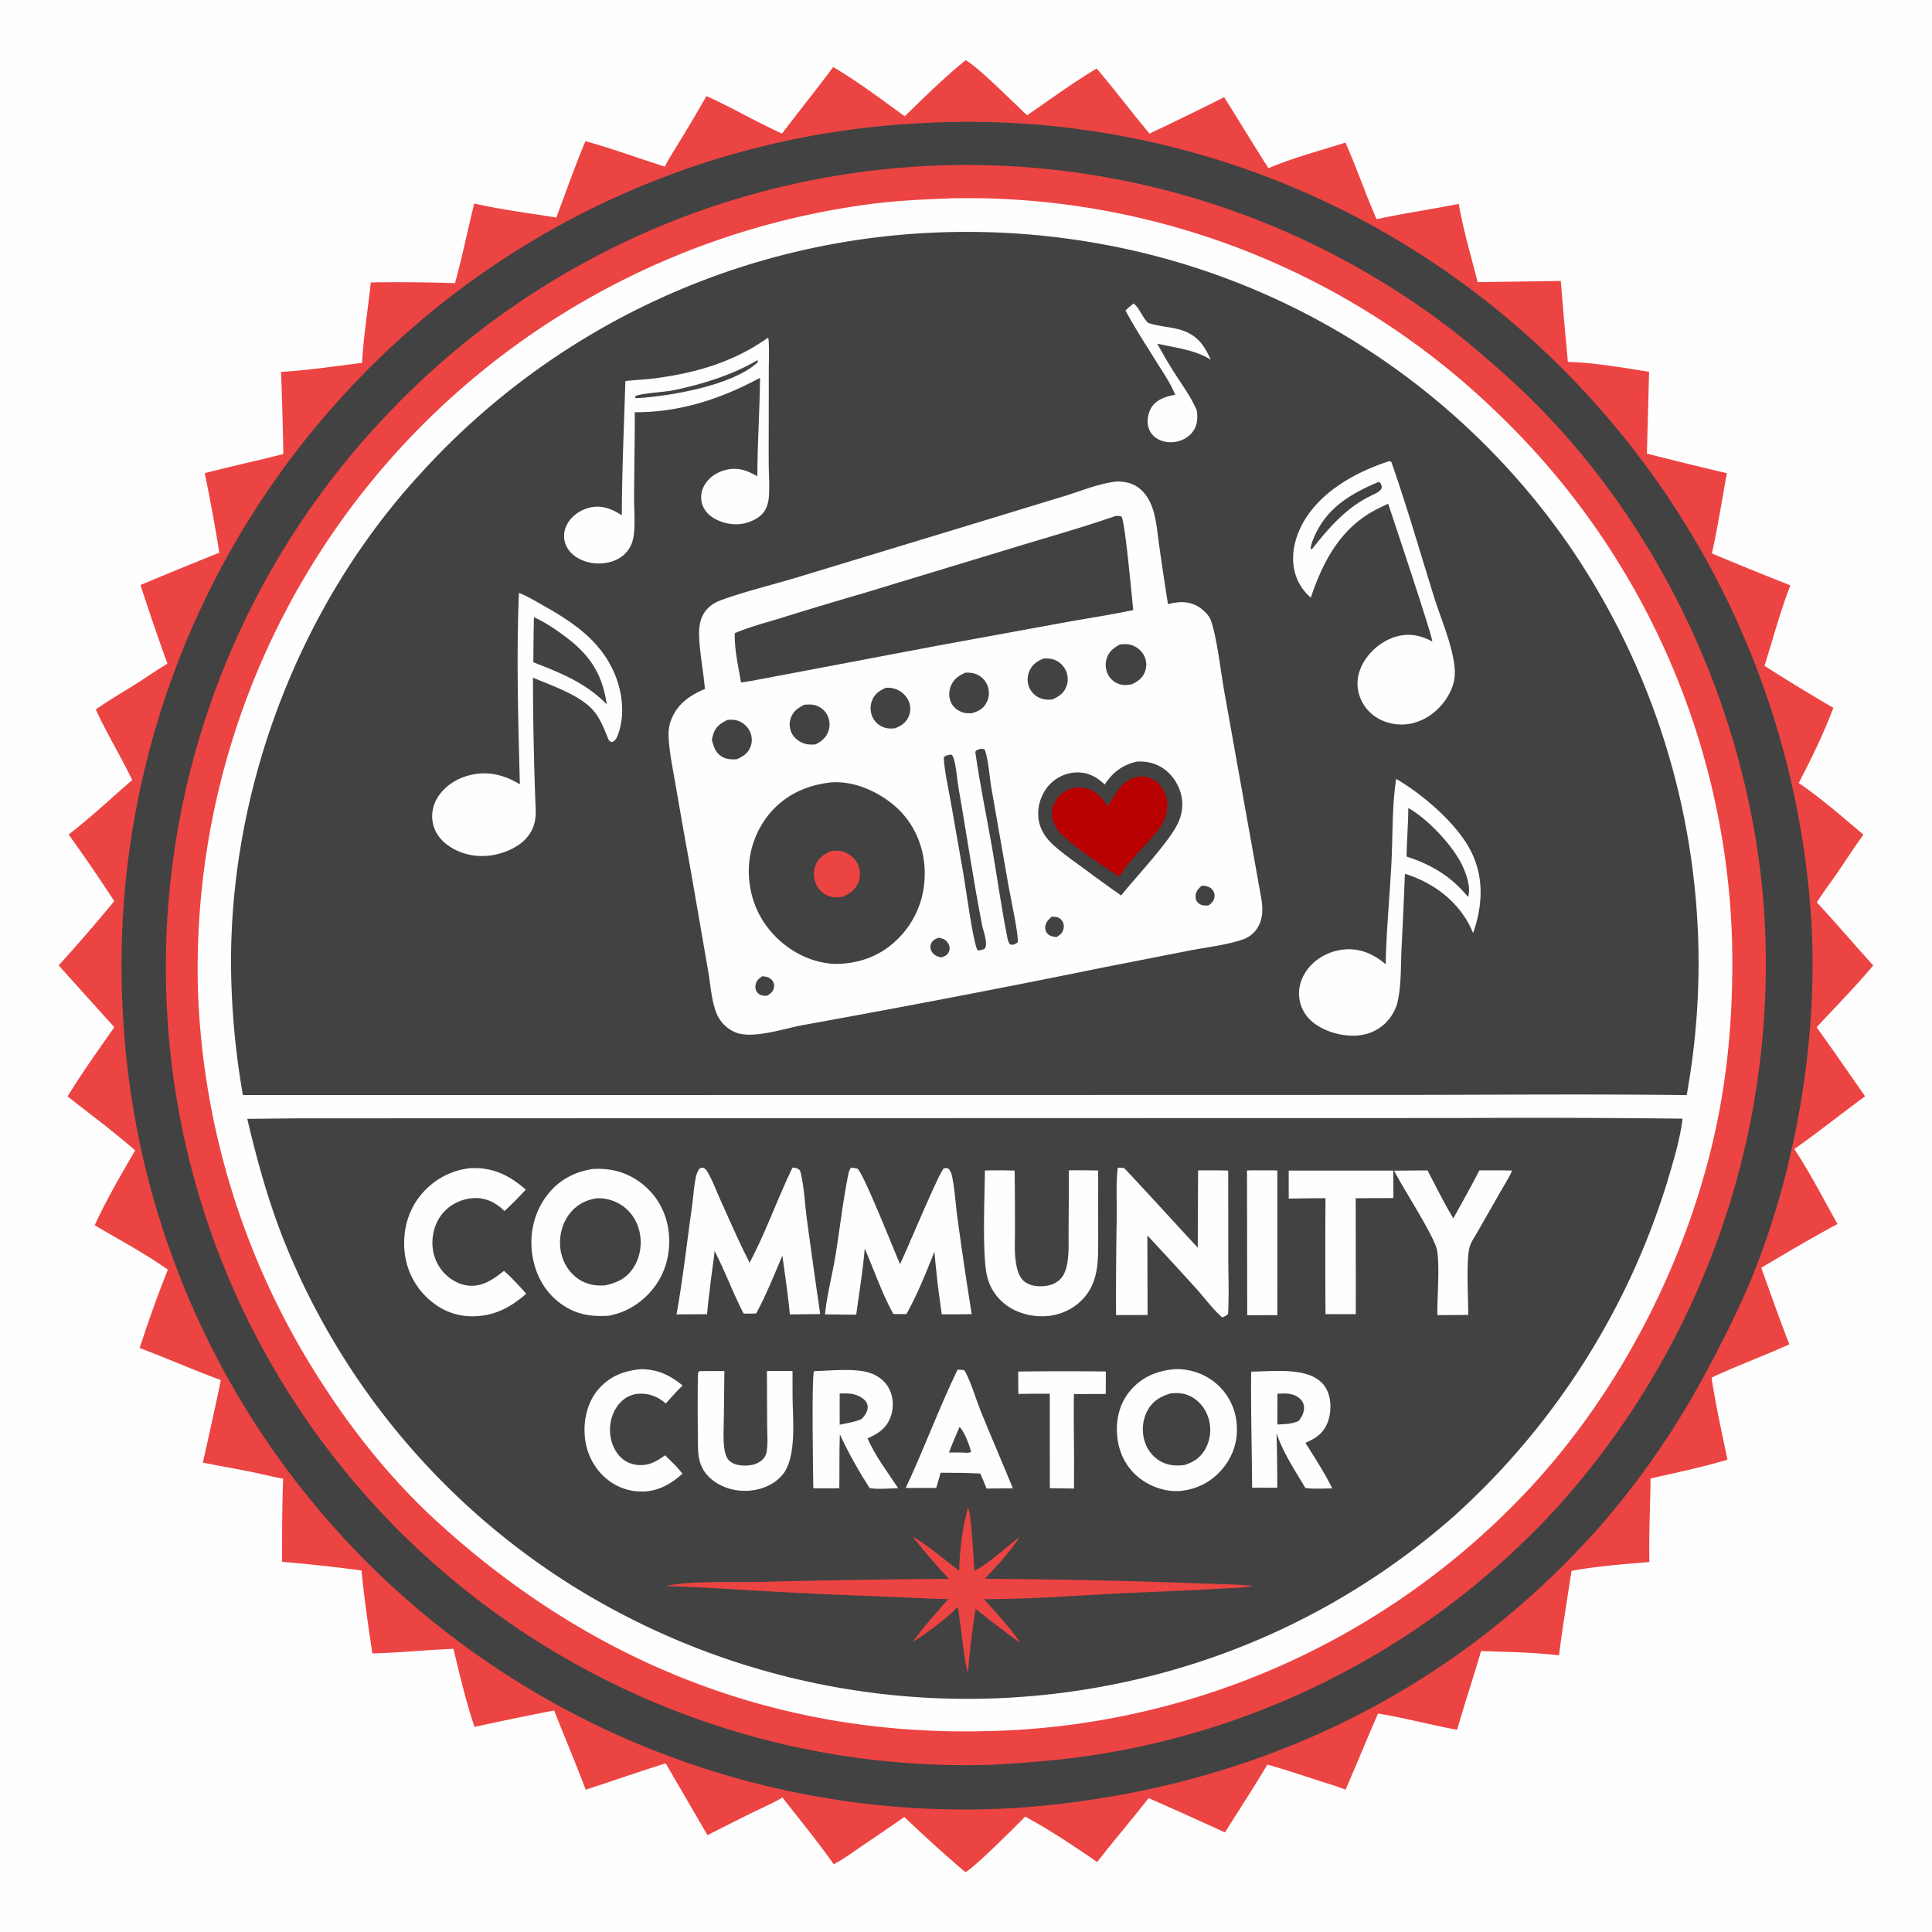 <svg version="1.1" xmlns="http://www.w3.org/2000/svg" style="display: block;" viewBox="0 0 2048 2048" width="1024" height="1024">
<path transform="translate(0,0)" fill="rgb(254,254,254)" d="M 0 0 L 2048 0 L 2048 2048 L 0 2048 L 0 0 z"/>
<path transform="translate(0,0)" fill="rgb(236,68,66)" d="M 1023.62 63.804 C 1036.14 70.283 1075.25 109.706 1088.8 122.187 C 1113.11 105.476 1137.24 87.769 1162.54 72.611 C 1181.68 95.257 1199.56 118.847 1218.51 141.621 A 3293.7 3293.7 0 0 0 1297.65 103.052 C 1313.42 128.065 1328.69 153.375 1344.61 178.307 C 1370.52 167.252 1399.32 159.823 1426.2 151.141 C 1438.14 177.786 1447.38 205.598 1459.29 232.307 C 1488.08 226.191 1517.39 221.824 1546.31 216.167 C 1551.18 243.974 1559.45 271.72 1566.39 299.077 L 1654.52 297.779 A 5404.1 5404.1 0 0 0 1662.06 383.682 C 1687.4 384.06 1722.57 390.078 1748.11 394.119 L 1745.79 480.839 A 4965.03 4965.03 0 0 0 1830.57 501.631 C 1825.38 530.027 1820.91 558.459 1814.74 586.674 A 3601.11 3601.11 0 0 0 1897.88 620.469 C 1887.09 648.017 1879.41 677.542 1870.43 705.779 A 1949.13 1949.13 0 0 0 1943.44 750.31 C 1933.29 777.411 1920.06 804.357 1906.74 830.027 C 1930.72 846.364 1953.12 866.081 1975.32 884.755 C 1965.47 898.213 1956.56 912.262 1947.11 925.986 C 1940.07 936.212 1932.52 946.091 1925.96 956.641 C 1946.33 978.471 1965.58 1001.32 1985.71 1023.36 C 1966.7 1046.06 1945.81 1067.24 1925.67 1088.94 C 1943.13 1113.05 1960 1137.74 1977.08 1162.13 C 1951.89 1180.54 1927.57 1200.09 1902.04 1218.01 C 1918.71 1243.2 1933.02 1271.12 1947.81 1297.49 C 1920.56 1312.16 1893.6 1328.08 1867.01 1343.9 C 1876.77 1371.02 1886.29 1398.17 1896.8 1425.02 C 1869.59 1437.43 1841.41 1447.6 1814.3 1460.34 C 1818.75 1489.5 1825.16 1518.44 1831.18 1547.31 C 1804.47 1555.27 1776.89 1561.2 1749.68 1567.21 C 1749.37 1596.69 1747.77 1626.34 1748.42 1655.8 C 1721.27 1658.04 1692.7 1660.25 1665.91 1665.14 C 1661.29 1695 1656.38 1724.79 1652.62 1754.77 C 1625.42 1751.43 1597.38 1751.22 1570 1750.13 C 1561.91 1778.08 1552.6 1805.67 1544.58 1833.66 C 1516.57 1828.49 1488.88 1820.98 1460.82 1816.41 C 1448.96 1843.18 1438.06 1870.36 1426.32 1897.18 C 1416.87 1893.29 1406.69 1890.48 1396.98 1887.28 C 1379.19 1881.43 1361.49 1875.57 1343.45 1870.53 C 1329.1 1894.81 1313.49 1918.56 1298.49 1942.45 A 4910.78 4910.78 0 0 0 1217.59 1906.07 C 1199.78 1928.94 1180.8 1950.89 1163.08 1973.84 C 1138.67 1957.04 1112.8 1939.76 1086.74 1925.66 C 1077.99 1934.66 1030.64 1981.92 1023.44 1984.48 L 1020.67 1982.26 C 999.561 1964.43 978.666 1945.11 958.598 1926.1 A 3906.68 3906.68 0 0 1 913.872 1956.72 C 904.046 1963.39 894.338 1970.68 883.802 1976.18 C 866.723 1951.96 847.684 1928.85 829.446 1905.48 C 818.549 1911.8 806.951 1916.86 795.642 1922.38 A 4899.95 4899.95 0 0 0 749.956 1945.35 L 705.679 1869.22 C 677.29 1878.08 649.166 1888.01 620.847 1897.14 C 610.306 1868.97 598.361 1841.21 587.412 1813.17 A 3188.43 3188.43 0 0 0 503.081 1830.61 C 493.747 1803.8 487.53 1775.32 480.592 1747.8 C 451.981 1749.02 423.335 1751.93 394.741 1752.72 C 390.319 1723.61 386.036 1694.06 383.211 1664.76 A 1693.45 1693.45 0 0 0 299.025 1655.6 C 299.066 1626.22 298.995 1596.86 300.133 1567.5 C 289.325 1565.63 278.59 1562.76 267.824 1560.57 C 250.26 1557 232.594 1553.92 215.014 1550.43 A 5929.89 5929.89 0 0 0 234.161 1462.93 C 205.198 1452.4 176.938 1439.75 148.038 1428.96 C 157.119 1401.07 167.007 1373.09 177.972 1345.9 C 153.546 1328.6 126.143 1314.05 100.365 1298.82 C 112.886 1271.71 128.204 1245.25 143.287 1219.48 C 120.372 1199.43 95.54 1181.11 71.632 1162.24 C 86.903 1137.3 104.406 1112.87 121.163 1088.87 L 62.193 1023.39 A 1981.35 1981.35 0 0 0 121.129 955.239 A 1846.42 1846.42 0 0 0 72.748 884.615 C 96.063 866.747 117.869 845.999 140.168 826.845 C 127.978 801.601 113.18 777.526 101.577 752.075 C 115.179 742.407 129.925 733.972 144.04 725.052 C 155.233 717.978 166.056 710.232 177.519 703.612 A 2624.08 2624.08 0 0 1 148.905 620.116 A 6551.08 6551.08 0 0 1 232.503 585.873 A 1877.11 1877.11 0 0 0 217.016 501.601 C 244.669 494.348 272.671 488.4 300.368 481.268 A 4064.24 4064.24 0 0 0 297.913 394.251 C 326.412 392.541 355.486 388.14 383.843 384.665 C 385.251 356.384 390.117 327.612 393.058 299.399 A 1708.29 1708.29 0 0 1 482.308 300.199 C 489.968 272.388 495.813 243.796 502.65 215.748 C 531.169 222.202 560.804 225.89 589.681 230.611 C 599.938 203.562 609.362 176.305 620.594 149.628 C 648.899 157.442 676.74 167.73 704.749 176.616 C 709.252 167.54 715.079 158.877 720.306 150.194 A 1898.09 1898.09 0 0 0 748.85 101.827 C 776.005 113.994 801.757 129.327 828.956 141.562 C 846.884 117.96 865.51 94.903 883.203 71.116 C 909.09 86.134 934.776 105.747 959.118 123.257 C 979.763 102.985 1001.15 82.017 1023.62 63.804 z"/>
<path transform="translate(0,0)" fill="rgb(66,66,66)" d="M 979.165 130.431 A 887.664 887.664 0 0 1 1609.52 347.338 A 906.407 906.407 0 0 1 1919.77 971.872 C 1927.97 1094.21 1905.2 1233.03 1859.97 1347.05 C 1846.08 1382.05 1828.68 1416.68 1810.97 1449.9 A 882.191 882.191 0 0 1 1697.66 1616.13 C 1535.74 1800.41 1316.1 1901.16 1072.11 1916.81 A 897.14 897.14 0 0 1 425.017 1690.11 A 887.336 887.336 0 0 1 130.283 1074.34 A 894.19 894.19 0 0 1 356.177 427.59 A 888.486 888.486 0 0 1 979.165 130.431 z"/>
<path transform="translate(0,0)" fill="rgb(236,68,66)" d="M 992.756 175.5 A 843.966 843.966 0 0 1 1528.42 341.619 C 1550.85 358.156 1572.13 376.545 1592.98 395.007 C 1755.63 539.016 1857.33 756.07 1870.39 972.143 A 859.859 859.859 0 0 1 1653.25 1594.99 A 838.318 838.318 0 0 1 1183.44 1856.41 C 1140.61 1864.41 1097.7 1868.09 1054.25 1870.59 L 1051.77 1870.68 A 849.789 849.789 0 0 1 443.578 1642.59 A 842.122 842.122 0 0 1 176.303 1053.67 A 848.719 848.719 0 0 1 407.788 442.133 A 846.003 846.003 0 0 1 992.756 175.5 z"/>
<path transform="translate(0,0)" fill="rgb(254,254,254)" d="M 1003.17 210.436 A 139.995 139.995 0 0 1 1009 210.197 A 807.01 807.01 0 0 1 1587.51 437.976 A 807.535 807.535 0 0 1 1836.09 998.479 C 1837.31 1057.55 1833.96 1115.16 1823.36 1173.36 C 1795.96 1323.85 1719.76 1475.53 1613.65 1585.98 A 808.95 808.95 0 0 1 1042.75 1835.1 C 820.464 1840.27 623.639 1760.61 461.072 1610.86 C 415.818 1569.17 376.323 1520.21 342.928 1468.65 A 816.7 816.7 0 0 1 209.957 1053.33 A 816.034 816.034 0 0 1 424.985 474.276 A 821.591 821.591 0 0 1 924.218 216.118 C 950.478 212.753 976.741 211.482 1003.17 210.436 z"/>
<path transform="translate(0,0)" fill="rgb(66,66,66)" d="M 313.617 1185.49 L 1184.74 1185.25 L 1546.28 1185.18 A 14093.7 14093.7 0 0 1 1783.56 1185.83 C 1780.93 1208.34 1773.49 1232.14 1767.02 1253.85 A 788.746 788.746 0 0 1 1540.58 1607.83 A 772.196 772.196 0 0 1 1209.59 1779.14 A 791.34 791.34 0 0 1 609.665 1682.81 A 768.869 768.869 0 0 1 300.352 1313.45 C 283.958 1271.86 272.378 1229.48 262.122 1186.05 L 313.617 1185.49 z"/>
<path transform="translate(0,0)" fill="rgb(254,254,254)" d="M 1079.31 1453.89 A 3890.96 3890.96 0 0 1 1172.24 1453.84 L 1172.14 1477.64 L 1138.43 1477.74 C 1137.98 1499.7 1138.46 1521.78 1138.54 1543.75 L 1138.48 1577.9 L 1112.88 1577.55 L 1112.81 1477.46 A 974.463 974.463 0 0 0 1079.59 1477.68 C 1079.31 1469.76 1079.38 1461.81 1079.31 1453.89 z"/>
<path transform="translate(0,0)" fill="rgb(254,254,254)" d="M 1321.88 1240.71 C 1332.57 1240.42 1343.34 1240.67 1354.04 1240.7 L 1354.01 1394.13 L 1322.1 1394.15 L 1321.88 1240.71 z"/>
<path transform="translate(0,0)" fill="rgb(254,254,254)" d="M 679.408 1451.4 C 697.176 1451.45 710.048 1457.7 723.607 1468.66 C 717.32 1474.75 711.579 1481.25 705.793 1487.8 C 705.588 1487.63 705.384 1487.45 705.176 1487.28 L 704.129 1486.44 C 699.699 1482.83 695.192 1480.33 689.648 1478.77 C 681.158 1476.39 671.848 1476.8 664.169 1481.42 C 655.25 1486.78 649.545 1496.54 647.517 1506.57 C 645.207 1517.98 647.331 1530.6 654.076 1540.2 C 658.789 1546.91 665.428 1551.29 673.559 1552.58 C 686.318 1554.61 695.113 1549.92 704.945 1542.66 L 714.476 1551.92 C 717.677 1555.12 720.537 1558.69 723.47 1562.14 C 713.508 1571.24 701.657 1578.62 688.067 1580.54 A 57.952 57.952 0 0 1 643.95 1568.4 C 630.072 1557.4 621.603 1540.7 619.966 1523.15 C 618.31 1505.4 622.517 1486.49 634.307 1472.74 C 646.229 1458.84 661.558 1452.96 679.408 1451.4 z"/>
<path transform="translate(0,0)" fill="rgb(254,254,254)" d="M 1015.04 1451.96 C 1017.5 1451.86 1019.61 1452.02 1022.04 1452.43 C 1027.54 1460.05 1035.28 1485.11 1039.31 1495.1 C 1050.48 1522.72 1062.36 1550.07 1073.69 1577.63 L 1045.79 1577.93 C 1043.78 1572.53 1041.43 1567.27 1039.14 1561.98 L 1021.34 1561.36 L 997.087 1561.15 C 995.662 1566.57 993.988 1571.93 992.393 1577.3 L 960.093 1577.3 C 979.54 1536.08 995.165 1492.91 1015.04 1451.96 z"/>
<path transform="translate(0,0)" fill="rgb(66,66,66)" d="M 1017.16 1512.6 C 1022.67 1518.11 1027.32 1531.48 1029.48 1538.98 C 1026.98 1540.7 1020.92 1539.73 1017.75 1539.69 L 1005.95 1539.69 C 1009.31 1530.56 1013.42 1521.59 1017.16 1512.6 z"/>
<path transform="translate(0,0)" fill="rgb(254,254,254)" d="M 1366.09 1240.89 L 1476.9 1240.89 C 1477.07 1250.58 1476.99 1260.29 1477.03 1269.99 L 1437.08 1270.19 L 1437.21 1353.5 L 1437.19 1393.06 L 1405.1 1393.04 A 9149.75 9149.75 0 0 1 1405.07 1270.16 C 1392.09 1270.11 1379.09 1270.4 1366.11 1270.54 L 1366.09 1240.89 z"/>
<path transform="translate(0,0)" fill="rgb(254,254,254)" d="M 812.976 1453.41 C 822.003 1453.14 831.076 1453.35 840.109 1453.37 L 840.151 1480.5 C 840.274 1503.43 844.942 1544.74 829.5 1563.27 C 821.112 1573.34 808.605 1578.79 795.741 1580.06 C 780.78 1581.54 765.198 1577.51 753.657 1567.63 C 744.972 1560.2 741.032 1550.97 740.129 1539.72 C 739.517 1532.1 739.22 1456.64 740.101 1455 C 740.421 1454.4 740.979 1453.96 741.418 1453.45 C 750.23 1453.31 759.056 1453.38 767.87 1453.35 L 767.288 1504.42 C 767.184 1514.55 766.353 1525.46 767.817 1535.49 C 768.476 1540 769.561 1544.73 772.819 1548.12 C 776.993 1552.47 783.751 1553.54 789.497 1553.57 C 796.292 1553.6 803.669 1552.08 808.536 1546.97 C 810.38 1545.04 811.981 1542.65 812.484 1539.99 C 814.278 1530.48 813.245 1519.54 813.216 1509.83 L 812.976 1453.41 z"/>
<path transform="translate(0,0)" fill="rgb(254,254,254)" d="M 1568.13 1240.69 A 938.383 938.383 0 0 1 1602.89 1240.82 C 1599.54 1248.75 1594.4 1256.46 1590.13 1263.98 L 1564.91 1308.18 C 1562.25 1312.56 1559.19 1317.14 1557.81 1322.1 C 1553.97 1335.91 1556.53 1377.57 1556.37 1393.9 L 1523.68 1394.07 C 1523.44 1374.53 1526.23 1343.8 1523.43 1325.82 C 1521.16 1311.22 1486.85 1259.29 1477.84 1240.95 L 1513.2 1240.67 C 1522.14 1257.68 1530.7 1275.11 1540.6 1291.57 C 1549.83 1274.59 1559.42 1257.97 1568.13 1240.69 z"/>
<path transform="translate(0,0)" fill="rgb(254,254,254)" d="M 1326.3 1453.97 C 1345.15 1453.78 1368.4 1451.19 1386.41 1457.1 C 1395.37 1460.04 1402.94 1465.44 1406.92 1474.19 C 1411.52 1484.27 1411.28 1498.23 1407.12 1508.41 C 1402.5 1519.71 1394.48 1524.86 1383.82 1529.46 C 1393.59 1545.21 1404.16 1561.09 1412.21 1577.77 C 1402.88 1577.81 1393.07 1578.48 1383.81 1577.41 C 1372.8 1558.87 1360.07 1539.73 1353.15 1519.22 A 1594.73 1594.73 0 0 1 1353.93 1577.05 L 1327.3 1577.03 C 1327.07 1536.01 1325.81 1495 1326.3 1453.97 z"/>
<path transform="translate(0,0)" fill="rgb(66,66,66)" d="M 1354.15 1477.35 C 1362.8 1476.97 1370.89 1476.38 1377.89 1482.6 C 1380.78 1485.16 1382.26 1488.22 1382.34 1492.11 C 1382.46 1497.23 1379.89 1502.53 1376.57 1506.25 C 1369.33 1509.69 1361.94 1509.67 1354.09 1510.02 L 1354.15 1477.35 z"/>
<path transform="translate(0,0)" fill="rgb(254,254,254)" d="M 862.86 1453.48 C 880.277 1453.08 905.627 1450.01 921.803 1455.22 C 930.99 1458.17 938.772 1464.24 942.974 1473.03 C 947.3 1482.07 947.486 1493.43 943.812 1502.72 C 939.118 1514.58 930.702 1519.88 919.585 1524.69 C 927.732 1543.22 940.891 1560.74 952.133 1577.53 C 942.616 1577.73 931.151 1579 921.816 1577.43 C 910.196 1559.16 899.271 1540.12 890.282 1520.42 C 889.548 1539.39 890.031 1558.53 889.708 1577.53 C 880.538 1577.82 871.322 1577.63 862.146 1577.63 C 861.92 1562.02 860.174 1460.47 862.86 1453.48 z"/>
<path transform="translate(0,0)" fill="rgb(66,66,66)" d="M 890.11 1477.12 C 898.919 1476.94 906.461 1476.74 914.075 1482.06 C 917.175 1484.23 919.568 1487.14 919.782 1491.06 C 920.063 1496.2 916.665 1500.91 913.195 1504.32 C 905.912 1507.43 897.843 1508.67 890.111 1510.26 L 890.11 1477.12 z"/>
<path transform="translate(0,0)" fill="rgb(254,254,254)" d="M 498.031 1238.39 C 498.219 1238.38 498.406 1238.35 498.594 1238.34 C 522.143 1237.11 540.012 1245.77 557.351 1261.09 C 550.036 1268.89 542.721 1276.5 534.816 1283.71 C 527.855 1277.14 520.453 1272.24 510.84 1270.58 C 499.281 1268.6 486.95 1271.93 477.431 1278.64 C 466.984 1286.01 460.642 1297.52 458.889 1310.08 C 457.102 1322.88 460.003 1335.7 467.919 1346.03 C 474.774 1354.96 485.5 1361.72 496.835 1362.81 C 511.566 1364.22 523.38 1355.9 534.219 1347.14 L 539.234 1351.69 A 435.039 435.039 0 0 1 557.857 1371.4 C 544.005 1383.47 529.456 1392.31 510.938 1394.68 C 491.59 1397.17 473.758 1392.68 458.436 1380.5 A 77.78 77.78 0 0 1 428.954 1327.66 C 426.649 1306.09 431.829 1284.39 445.573 1267.38 C 458.732 1251.08 477.252 1240.65 498.031 1238.39 z"/>
<path transform="translate(0,0)" fill="rgb(254,254,254)" d="M 1132.98 1240.62 A 853.735 853.735 0 0 1 1164.12 1240.8 L 1164.09 1273.68 L 1164.12 1311.89 C 1164.09 1335.42 1165.04 1359.04 1147.58 1377.33 C 1136.61 1388.82 1121.67 1394.98 1105.89 1395.28 C 1089.4 1395.59 1072.56 1390.09 1060.7 1378.34 A 52.867 52.867 0 0 1 1046.7 1354.21 C 1040.76 1332.36 1043.91 1266.56 1044.01 1240.82 C 1054.53 1240.4 1065.02 1240.63 1075.54 1240.83 A 4130.85 4130.85 0 0 1 1075.92 1302.91 C 1075.96 1314.07 1075.14 1326.14 1076.76 1337.16 C 1077.71 1343.61 1079.26 1351.23 1083.65 1356.28 C 1088.25 1361.55 1095.52 1363.36 1102.26 1363.48 C 1110.12 1363.63 1118.3 1361.68 1123.96 1355.91 C 1128.1 1351.69 1130.08 1345.81 1131.17 1340.11 C 1133.39 1328.42 1132.63 1315.53 1132.75 1303.64 A 6157.22 6157.22 0 0 0 1132.98 1240.62 z"/>
<path transform="translate(0,0)" fill="rgb(254,254,254)" d="M 1184.89 1237.85 C 1185.19 1237.86 1185.49 1237.86 1185.79 1237.86 C 1187.19 1237.9 1190.31 1237.84 1191.51 1238.27 C 1192.89 1238.75 1261.97 1314.5 1269.66 1322.52 L 1270.01 1240.71 A 670.617 670.617 0 0 1 1301.95 1240.86 L 1302.04 1334.29 C 1302.12 1353.6 1302.84 1373.13 1301.83 1392.4 C 1300.17 1394.99 1298.39 1395.3 1295.63 1396.56 C 1285.59 1387.76 1276.73 1375.62 1267.72 1365.59 A 5752.96 5752.96 0 0 0 1216.24 1309.59 L 1216.48 1393.95 L 1183.07 1394.04 A 4439.99 4439.99 0 0 1 1183.8 1290.33 C 1183.99 1273.19 1182.8 1254.75 1184.89 1237.85 z"/>
<path transform="translate(0,0)" fill="rgb(236,68,66)" d="M 1026.31 1597.73 C 1030.57 1613.89 1031.5 1647.18 1032.92 1665.22 C 1049.97 1655.91 1065.24 1641.18 1080.69 1629.35 C 1070.67 1645.26 1056.76 1659.86 1043.98 1673.62 A 7170.48 7170.48 0 0 1 1261.22 1678.09 C 1283.62 1679.05 1306.21 1679.06 1328.55 1681.01 C 1315.95 1683.68 1302.31 1683.48 1289.47 1684.25 C 1260.43 1685.99 1231.44 1687.13 1202.38 1688.35 C 1149.25 1690.59 1096.38 1695.28 1043.15 1695.15 C 1056.39 1710.24 1070.48 1724.88 1081.65 1741.63 C 1065.34 1729.98 1049.75 1717.99 1034.11 1705.47 C 1030.54 1727.75 1027.99 1750.6 1026 1773.08 C 1023.79 1765.97 1022.91 1758.29 1021.67 1750.95 A 3873.33 3873.33 0 0 0 1015.45 1703.31 C 1003.94 1715.33 981.944 1731.66 967.782 1740.25 C 979.038 1724.47 992.499 1709.71 1005.19 1695.05 C 984.719 1694.85 964.342 1693.44 943.899 1692.64 A 6567.3 6567.3 0 0 1 818.799 1687.09 C 781.151 1685.05 743.601 1682.4 705.902 1681.28 C 730.959 1675.46 777.555 1677.51 804.641 1676.94 A 9819.22 9819.22 0 0 1 1005.84 1673.66 C 992.29 1659.18 979.675 1644.35 967.359 1628.8 C 984.882 1638.76 1000.47 1653.2 1016.93 1664.93 C 1016.71 1646.09 1020.8 1615.68 1026.31 1597.73 z"/>
<path transform="translate(0,0)" fill="rgb(254,254,254)" d="M 1244.65 1451.41 A 64.471 64.471 0 0 1 1287.94 1465.51 A 62.745 62.745 0 0 1 1310.84 1508.42 C 1312.65 1526.28 1307.56 1542.96 1296.09 1556.75 C 1284.25 1571 1268.87 1578.75 1250.55 1580.55 C 1235.4 1581.48 1219.26 1575.92 1207.46 1566.51 C 1193.99 1555.77 1186.11 1540.2 1184.36 1523.16 C 1182.56 1505.56 1186.39 1488.22 1197.85 1474.46 C 1210.01 1459.87 1226.1 1453.17 1244.65 1451.41 z"/>
<path transform="translate(0,0)" fill="rgb(66,66,66)" d="M 1240.69 1477.13 C 1248 1476.35 1254.22 1476.53 1261.01 1479.67 C 1270.53 1484.09 1277.51 1492.64 1280.78 1502.53 A 42.191 42.191 0 0 1 1278.02 1535.45 C 1272.98 1544.84 1265.62 1549.79 1255.69 1552.95 C 1247.45 1553.98 1239.9 1553.73 1232.27 1550.11 C 1223.22 1545.81 1216.61 1537.77 1213.5 1528.3 C 1210.03 1517.7 1211 1505.24 1216.29 1495.39 C 1221.71 1485.27 1230.08 1480.33 1240.69 1477.13 z"/>
<path transform="translate(0,0)" fill="rgb(254,254,254)" d="M 840.128 1237.65 C 842.473 1237.99 844.697 1238.12 846.691 1239.53 C 848.001 1240.45 848.481 1242.02 848.838 1243.52 C 852.461 1258.79 853.167 1276.23 855.249 1291.88 A 9066.72 9066.72 0 0 0 869.461 1392.97 L 837.279 1393.35 C 835.35 1372.54 832.152 1351.73 829.366 1331.02 C 820.549 1351.62 812.319 1372.49 801.624 1392.22 C 797.223 1392.63 792.707 1392.45 788.287 1392.46 C 777.065 1370.85 768.699 1347.75 757.498 1326.06 C 756.006 1340.78 753.429 1355.36 752.083 1370.09 C 750.861 1377.69 750.303 1385.49 749.474 1393.14 L 717.137 1393.28 C 723.862 1356.21 727.941 1318.38 733.291 1281.06 C 734.851 1270.18 735.379 1258.58 737.658 1247.89 C 738.36 1244.59 739.287 1242.1 741.057 1239.24 C 743.31 1237.79 743.237 1237.64 745.858 1238.03 C 747.797 1239.22 748.815 1240.25 749.973 1242.23 C 755.219 1251.2 759.062 1261.77 763.361 1271.29 C 773.505 1293.75 783.339 1316.6 794.608 1338.52 C 811.949 1305.86 824.027 1270.87 840.128 1237.65 z"/>
<path transform="translate(0,0)" fill="rgb(254,254,254)" d="M 902.015 1237.79 C 904.45 1237.94 906.591 1238.28 908.959 1238.86 C 915.232 1243.29 947.779 1325.74 954.069 1340.02 C 961.236 1325.43 995.719 1242.14 1000.47 1238.59 C 1003.24 1238.1 1003.39 1237.94 1005.87 1239.21 C 1007.71 1241.74 1008.55 1243.8 1009.2 1246.87 C 1012.17 1260.87 1012.92 1276.53 1014.9 1290.81 A 4079.24 4079.24 0 0 0 1030.06 1393.02 C 1019.48 1393.31 1008.86 1393.21 998.272 1393.25 L 994.522 1365.32 A 1078.48 1078.48 0 0 1 990.546 1326.81 C 981.666 1349.1 972.563 1372.04 960.806 1392.98 C 956.239 1393.07 951.653 1392.95 947.084 1392.91 C 935.797 1373.18 925.989 1344.96 916.634 1323.39 C 914.726 1346.78 910.743 1370.36 907.647 1393.63 L 874.531 1393.29 C 876.546 1373.01 882.1 1352.24 885.453 1332.08 C 890.302 1302.93 893.449 1273.1 899.376 1244.18 C 899.894 1241.65 900.594 1239.93 902.015 1237.79 z"/>
<path transform="translate(0,0)" fill="rgb(254,254,254)" d="M 627.607 1239.27 C 644.942 1237.98 661.104 1241.53 675.666 1251.26 A 74.557 74.557 0 0 1 707.92 1300.03 C 711.912 1321.15 707.87 1343.98 695.521 1361.73 C 683.656 1378.79 665.741 1391.08 645.244 1394.71 C 627.085 1395.89 611.678 1393.71 596.332 1383.25 C 578.933 1371.39 568.415 1353.4 564.73 1332.84 C 560.755 1310.66 565.097 1287.87 578.229 1269.38 C 590.463 1252.15 606.977 1242.76 627.607 1239.27 z"/>
<path transform="translate(0,0)" fill="rgb(66,66,66)" d="M 632.072 1270.27 C 640.498 1269.71 649.571 1272.03 656.854 1276.25 C 667.356 1282.34 674.549 1292.42 677.557 1304.12 C 680.893 1317.1 679.053 1331.58 671.973 1343.02 C 664.64 1354.87 654.756 1359.64 641.673 1362.5 C 631.727 1363.4 622.317 1361.73 613.816 1356.26 C 603.674 1349.73 596.936 1338.96 594.609 1327.21 C 591.959 1313.83 594.803 1298.96 602.815 1287.85 C 610.085 1277.76 619.986 1272.25 632.072 1270.27 z"/>
<path transform="translate(0,0)" fill="rgb(66,66,66)" d="M 993.387 246.442 A 793.601 793.601 0 0 1 1165.73 258.386 A 769.537 769.537 0 0 1 1663.2 578.007 A 782.713 782.713 0 0 1 1787.93 1160.88 C 1688.44 1159.63 1588.85 1160.54 1489.35 1160.65 L 1052.78 1160.75 L 257.487 1160.83 A 829.258 829.258 0 0 1 245.471 1047.55 C 237.6 850.518 312.874 645.482 446.939 500.777 A 779.876 779.876 0 0 1 993.387 246.442 z"/>
<path transform="translate(0,0)" fill="rgb(254,254,254)" d="M 1201.61 321.721 C 1207.5 325.871 1211.09 336.536 1216.82 342.108 C 1229.31 346.684 1243.03 346.212 1255.46 351.029 C 1270.38 356.806 1277.27 367.42 1283.43 381.359 C 1266.94 370.711 1245.49 368.623 1226.65 364.238 C 1232.59 374.743 1238.55 385.295 1245.07 395.451 C 1253.29 408.268 1262.54 420.892 1268.62 434.914 C 1269.62 442.343 1269.54 449.199 1265.57 455.812 C 1261.68 462.282 1254.86 466.513 1247.57 468.091 C 1240.11 469.705 1231.75 468.626 1225.42 464.184 A 20.296 20.296 0 0 1 1216.89 450.744 C 1215.78 444.257 1217.42 436.347 1221.25 430.963 C 1226.98 422.905 1236.5 420.176 1245.72 418.478 C 1240.97 406.445 1233.19 395.309 1226.37 384.347 C 1215.04 366.133 1203.19 347.968 1193.02 329.086 C 1195.75 326.496 1198.73 324.137 1201.61 321.721 z"/>
<path transform="translate(0,0)" fill="rgb(254,254,254)" d="M 813.894 358.106 L 814.641 359.057 C 815.548 369.643 814.981 380.622 814.956 391.256 L 814.897 445.799 C 814.894 461.681 814.747 477.575 814.912 493.456 C 815.02 503.935 815.808 514.792 815.135 525.235 C 814.846 529.732 814.069 534.219 812.233 538.363 C 808.799 546.113 802.206 550.228 794.515 553.167 C 783.629 557.328 771.508 556.253 760.974 551.548 C 753.611 548.259 747.277 542.885 744.591 535.088 A 24.844 24.844 0 0 1 746.122 515.464 C 750.661 506.756 759.208 500.833 768.573 498.322 C 781.684 494.807 791.594 498.507 802.849 504.843 C 802.912 470.044 805.321 435.315 805.669 400.507 C 763.953 422.939 720.755 437.185 672.892 436.967 L 672.869 453.682 L 672.113 526 C 672.038 539.183 673.411 553.215 671.928 566.253 C 671.405 570.848 670.281 575.371 668.122 579.483 C 663.966 587.398 656.758 592.714 648.309 595.31 C 636.491 598.941 623.186 597.713 612.436 591.495 C 605.593 587.537 600.331 581.491 598.549 573.671 C 596.962 566.7 598.508 559.655 602.362 553.697 C 607.634 545.547 616.618 539.865 626.047 537.865 C 638.362 535.253 649.04 539.661 659.161 546.237 C 659.3 498.853 661.495 451.355 662.913 403.991 C 672.665 402.747 682.557 402.48 692.338 401.258 C 736.33 395.757 777.396 384.103 813.894 358.106 z"/>
<path transform="translate(0,0)" fill="rgb(66,66,66)" d="M 802.74 381.933 L 803.417 382.565 L 803.233 383.993 C 776.978 408.661 709.506 420.208 674.16 422.115 C 673.255 421.228 673.701 421.843 673.26 420.02 C 678.674 416.863 704.699 415.566 712.904 413.898 C 743.648 407.647 775.614 397.769 802.74 381.933 z"/>
<path transform="translate(0,0)" fill="rgb(254,254,254)" d="M 1472.07 489.033 C 1473.58 488.886 1472.64 488.866 1474.84 489.581 C 1491.39 536.654 1505.21 585.026 1520.1 632.653 C 1527.26 655.515 1537.87 679.285 1541.38 702.992 C 1542.79 712.507 1542.52 720.876 1538.83 729.909 C 1532.59 745.175 1520.03 758.23 1504.6 764.332 A 50.865 50.865 0 0 1 1465.05 763.694 C 1454.14 758.785 1445.72 750.135 1441.61 738.845 C 1437.43 727.333 1438.38 716.014 1443.83 705.096 C 1450.79 691.186 1464.23 679.65 1479.09 675.081 C 1493 670.806 1505.74 673.245 1518.24 680.02 C 1519.08 676.016 1476.73 549.811 1471.55 533.999 A 396.297 396.297 0 0 0 1461.01 538.991 C 1421.91 558.42 1402.88 593.805 1389.51 633.47 C 1382.3 627.233 1376.98 619.69 1373.83 610.646 C 1367.68 593.004 1371.35 573.545 1379.65 557.268 C 1397.48 522.319 1436.1 500.711 1472.07 489.033 z"/>
<path transform="translate(0,0)" fill="rgb(66,66,66)" d="M 1461.08 510.95 L 1462.81 511.329 C 1463.78 512.873 1464.36 513.852 1464.65 515.697 C 1465.37 520.324 1457.93 523.245 1454.55 524.83 C 1428.06 537.25 1408.92 558.908 1391.23 581.543 L 1389.92 582.37 L 1389.23 581.099 C 1389.81 577.543 1390.94 574.285 1392.3 570.963 C 1405.34 539.056 1430.63 523.846 1461.08 510.95 z"/>
<path transform="translate(0,0)" fill="rgb(254,254,254)" d="M 1480.02 825.662 C 1508.56 842.304 1545.44 873.901 1559.87 903.53 C 1573.34 931.187 1571.52 960.713 1561.55 989.148 A 105.184 105.184 0 0 0 1557.16 979.753 C 1543.1 953.274 1517.49 934.924 1489.26 926.262 A 7692.77 7692.77 0 0 1 1485.63 1006.78 C 1484.72 1025.66 1485.63 1048.26 1480.34 1066.43 C 1478.86 1069.68 1477.39 1073.01 1475.49 1076.03 A 46.563 46.563 0 0 1 1444.49 1096.95 C 1427.84 1100.08 1406.93 1094.99 1393.29 1084.91 C 1384.55 1078.46 1378.9 1069.15 1377.35 1058.37 C 1375.69 1046.76 1379.72 1035.31 1386.99 1026.29 C 1396.28 1014.75 1410.88 1007.63 1425.55 1006.42 C 1442.06 1005.05 1456.7 1011.66 1468.93 1022.25 C 1469.5 986.442 1473.19 950.31 1474.99 914.501 C 1476.46 885.356 1475.54 854.432 1480.02 825.662 z"/>
<path transform="translate(0,0)" fill="rgb(66,66,66)" d="M 1492.88 856.52 C 1513.02 867.71 1539.91 896.057 1549.98 917.18 C 1554.27 926.176 1559.63 941.041 1556.16 950.803 C 1538.39 928.994 1517.64 916.664 1490.99 907.961 C 1491.29 890.803 1492.79 873.703 1492.88 856.52 z"/>
<path transform="translate(0,0)" fill="rgb(254,254,254)" d="M 550.086 628.506 C 550.46 628.645 550.839 628.774 551.208 628.924 C 560.332 632.624 569.206 638.131 577.781 642.971 C 608.278 660.187 635.933 679.266 650.692 712.282 C 659.756 732.557 663.116 758.664 654.646 779.722 C 653.37 782.894 652.202 785.226 648.912 786.573 C 645.29 785.901 645.172 784.245 643.816 780.946 C 639.61 770.707 635.669 760.55 628.111 752.201 C 614.016 736.629 584.387 726.547 564.979 718.378 A 3674.66 3674.66 0 0 0 567.587 851.752 C 568.198 861.679 568.33 870.836 563.761 879.955 C 557.565 892.317 545.515 899.642 532.793 903.858 C 515.707 909.519 497.161 908.593 481.15 900.029 C 471.011 894.605 462.553 886.252 459.423 874.938 C 456.736 865.231 458.273 855.062 463.299 846.383 C 470.614 833.751 483.775 825.267 497.749 821.773 C 516.968 816.969 534.488 821.306 551.084 831.428 C 549.321 763.855 547.298 696.083 550.086 628.506 z"/>
<path transform="translate(0,0)" fill="rgb(66,66,66)" d="M 565.987 654.258 C 577.272 659.301 588.165 666.617 598.074 673.941 C 624.861 693.742 638.251 713.548 643.209 746.634 C 620.499 723.585 594.954 713.669 565.375 701.987 A 2668.94 2668.94 0 0 1 565.987 654.258 z"/>
<path transform="translate(0,0)" fill="rgb(254,254,254)" d="M 1184.02 510.374 C 1191.98 510.508 1199.29 511.698 1205.96 516.322 C 1213.1 521.268 1218 528.801 1221.03 536.831 C 1225.94 549.84 1226.85 564.94 1228.85 578.667 A 3149.96 3149.96 0 0 0 1238.11 640.453 A 168.503 168.503 0 0 1 1242.71 639.403 C 1252.65 637.299 1262.89 638.014 1271.48 643.87 C 1275.95 646.915 1281.73 652.363 1283.57 657.575 C 1290.24 676.496 1294.07 712.867 1298.02 734.339 L 1336.07 947.079 C 1338.61 960.514 1340.21 973.7 1331.61 985.57 C 1328.07 990.454 1322.61 994.218 1316.89 996.099 C 1299.26 1001.91 1279.21 1004.13 1260.94 1007.6 L 1170.13 1025.42 A 14300.5 14300.5 0 0 1 849.216 1086.97 C 830.751 1090.66 798.743 1101.03 781.133 1094.91 C 772.067 1091.76 764.179 1084.43 760.222 1075.69 C 754.185 1062.36 753.185 1043.37 750.593 1028.81 L 731.606 919.189 A 7388.83 7388.83 0 0 1 716.4 833.406 C 713.729 817.937 710.451 802.288 709.089 786.652 C 708.302 777.62 708.383 770.365 711.968 761.813 C 718.78 745.559 731.623 736.98 747.178 730.388 C 745.937 711.651 739.569 681.851 741.413 664.624 C 742.086 658.336 744.233 652.132 748.247 647.183 C 752.519 641.915 757.934 638.518 764.257 636.224 C 790.014 626.883 817.384 620.346 843.646 612.454 L 1009.92 561.954 L 1127.16 526.232 C 1145.36 520.719 1165.18 512.306 1184.02 510.374 z"/>
<path transform="translate(0,0)" fill="rgb(66,66,66)" d="M 994.87 994.065 C 996.066 994.27 997.376 994.443 998.541 994.815 C 1001.63 995.804 1003.93 997.606 1005.43 1000.5 C 1006.81 1003.14 1007.08 1006.01 1005.91 1008.78 C 1004.28 1012.66 1001.4 1013.78 997.691 1014.93 C 997.421 1014.87 997.148 1014.83 996.88 1014.76 C 992.771 1013.69 989.471 1012.19 987.403 1008.2 C 986.15 1005.78 985.806 1003.25 986.823 1000.65 C 988.356 996.736 991.224 995.433 994.87 994.065 z"/>
<path transform="translate(0,0)" fill="rgb(66,66,66)" d="M 808.133 1034.83 C 812.39 1035.19 816.12 1036.04 818.822 1039.63 C 820.423 1041.75 820.982 1044.34 820.47 1046.95 C 819.627 1051.24 816.73 1053.2 813.351 1055.45 C 812.369 1055.56 811.897 1055.65 810.837 1055.61 C 807.529 1055.47 804.254 1054.32 802.281 1051.49 C 800.716 1049.24 800.456 1046.39 800.985 1043.77 C 801.904 1039.23 804.397 1037.25 808.133 1034.83 z"/>
<path transform="translate(0,0)" fill="rgb(66,66,66)" d="M 1114.92 971.755 C 1116.63 971.78 1116.94 971.754 1118.72 971.916 C 1121.74 972.192 1124.19 973.625 1125.92 976.123 C 1127.63 978.577 1128.04 981.32 1127.46 984.202 C 1126.49 988.973 1123.99 990.857 1120.01 993.331 C 1116.12 992.938 1112.48 992.359 1109.86 989.117 C 1108.43 987.339 1107.82 985.316 1107.95 983.051 C 1108.27 977.836 1111.13 974.971 1114.92 971.755 z"/>
<path transform="translate(0,0)" fill="rgb(66,66,66)" d="M 1273.92 938.81 C 1274.94 938.827 1274.94 938.809 1276.13 938.93 C 1279.75 939.299 1283.28 940.397 1285.49 943.541 C 1287.11 945.854 1287.82 948.056 1287.41 950.865 C 1286.79 955.255 1284.38 957.265 1281.07 959.822 C 1279.86 959.91 1279.24 959.978 1277.97 959.955 C 1274.55 959.892 1271.52 958.955 1269.26 956.217 C 1267.78 954.423 1267.17 952.264 1267.3 949.964 C 1267.59 944.728 1270.26 942.139 1273.92 938.81 z"/>
<path transform="translate(0,0)" fill="rgb(66,66,66)" d="M 771.151 763.118 C 774.75 762.897 778.399 762.772 781.876 763.91 A 22.183 22.183 0 0 1 794.907 775.424 A 20.599 20.599 0 0 1 795.611 791.524 C 792.905 798.623 787.601 801.965 780.912 804.853 C 775.227 805.097 770.083 805.012 765.063 801.951 C 758.351 797.859 756.336 791.157 754.621 784.004 C 755.078 781.875 755.589 779.764 756.294 777.701 C 758.921 770.009 764.195 766.623 771.151 763.118 z"/>
<path transform="translate(0,0)" fill="rgb(66,66,66)" d="M 852.269 747.131 C 855.861 746.779 859.48 746.545 863.041 747.313 C 868.727 748.54 873.911 752.489 876.723 757.562 A 21.641 21.641 0 0 1 878.157 774.985 C 875.73 781.918 870.796 786.079 864.341 789.106 C 860.783 789.354 857.084 789.444 853.618 788.469 C 847.821 786.839 842.486 783.078 839.569 777.744 A 20.281 20.281 0 0 1 838.067 761.797 C 840.488 754.195 845.541 750.777 852.269 747.131 z"/>
<path transform="translate(0,0)" fill="rgb(66,66,66)" d="M 939.239 729.032 C 942.387 728.98 945.16 729.122 948.199 730.03 C 954.563 731.93 960.124 736.597 962.96 742.616 A 20.57 20.57 0 0 1 963.387 759.28 C 960.576 765.931 955.337 769.547 948.794 771.995 C 944.798 772.439 940.924 772.421 937.075 771.086 A 20.9 20.9 0 0 1 925.048 760.398 A 22.433 22.433 0 0 1 924.296 742.947 C 927.081 735.485 932.221 732.104 939.239 729.032 z"/>
<path transform="translate(0,0)" fill="rgb(66,66,66)" d="M 1023.24 713.072 C 1027.18 712.978 1030.83 713.107 1034.55 714.538 A 21.47 21.47 0 0 1 1046.87 726.893 A 21.963 21.963 0 0 1 1045.97 744.419 C 1042.54 751.173 1037.37 753.917 1030.39 756.007 C 1027.44 756.188 1024.66 756.223 1021.77 755.486 C 1016.29 754.085 1011.28 750.573 1008.62 745.519 C 1005.8 740.177 1005.54 733.848 1007.58 728.2 C 1010.47 720.215 1015.81 716.495 1023.24 713.072 z"/>
<path transform="translate(0,0)" fill="rgb(66,66,66)" d="M 1105.99 698.079 C 1109.79 697.888 1113.35 697.92 1117 699.133 C 1122.53 700.97 1127.28 705.381 1129.74 710.627 A 21.856 21.856 0 0 1 1130.29 728.042 C 1127.42 735.146 1122.07 738.595 1115.29 741.5 C 1111.58 741.781 1108.14 741.79 1104.54 740.702 A 21.3 21.3 0 0 1 1091.3 729.334 A 21.981 21.981 0 0 1 1091.02 711.821 C 1093.95 704.628 1099.1 701.073 1105.99 698.079 z"/>
<path transform="translate(0,0)" fill="rgb(66,66,66)" d="M 1187.16 683.17 C 1191.12 682.674 1195.01 682.493 1198.89 683.654 C 1204.96 685.472 1210.18 689.637 1212.96 695.374 A 21.068 21.068 0 0 1 1213.93 711.478 C 1211.38 718.728 1206.31 722.251 1199.66 725.416 C 1195.7 726.056 1192.02 726.541 1188.06 725.595 A 20.403 20.403 0 0 1 1175.33 716.444 A 22.338 22.338 0 0 1 1172.82 699.191 C 1175.01 690.99 1180.02 687.122 1187.16 683.17 z"/>
<path transform="translate(0,0)" fill="rgb(66,66,66)" d="M 1039.78 793.738 C 1041.13 793.866 1042.47 794.152 1043.81 794.385 C 1047.93 805.582 1048.81 823.229 1050.92 835.386 L 1069.2 939.719 C 1070.66 948.278 1080.53 994.204 1078.73 998.724 C 1078.23 1000 1074.77 1001.05 1073.48 1001.64 L 1070.57 1001.01 C 1068.62 998.518 1068.2 995.674 1067.59 992.65 C 1061.36 961.498 1057.05 929.635 1051.58 898.296 C 1045.71 864.627 1038.59 830.896 1033.86 797.064 C 1035.13 794.555 1037.21 794.602 1039.78 793.738 z"/>
<path transform="translate(0,0)" fill="rgb(66,66,66)" d="M 1007.36 799.931 L 1008.75 800.085 C 1009.44 800.805 1009.63 800.92 1010.12 801.947 C 1013.41 808.825 1014.66 827.349 1016.15 835.731 C 1024.7 883.997 1031.66 932.892 1041.12 980.945 C 1042.34 987.143 1047.33 999.476 1044.24 1005.07 C 1043.46 1006.49 1039.89 1007.03 1038.34 1007.51 C 1037.14 1007.67 1037.94 1007.64 1035.97 1007.01 C 1031 995.735 1023.98 942.102 1021.2 926.131 L 1007.71 849.257 C 1005.04 834.123 1001.33 818.285 1000.4 802.953 C 1002.46 800.533 1004.32 800.652 1007.36 799.931 z"/>
<path transform="translate(0,0)" fill="rgb(66,66,66)" d="M 1205.9 807.263 C 1216.73 806.9 1226.67 809.419 1235.31 816.173 C 1244.94 823.706 1251.66 835.733 1253.02 847.876 C 1253.96 856.25 1252.42 864.404 1248.94 872.046 C 1239.76 892.18 1204.15 929.588 1188.47 949.22 C 1178.7 942.501 1169.12 935.438 1159.48 928.521 C 1145.95 918.106 1131.39 908.575 1118.46 897.439 C 1108.41 888.786 1101.23 878.273 1100.57 864.612 C 1099.99 852.876 1104.34 840.678 1112.3 832.025 A 40.933 40.933 0 0 1 1140.67 818.842 C 1152.99 818.333 1162.41 823.383 1171.08 831.606 L 1171.58 830.845 C 1180.02 818.208 1190.83 810.199 1205.9 807.263 z"/>
<path transform="translate(0,0)" fill="rgb(185,0,0)" d="M 1174.42 854.374 C 1182.61 841.765 1188.39 827.528 1204.67 823.761 C 1211.47 822.188 1218.24 823.436 1224.01 827.361 C 1231.29 832.312 1235.89 840.395 1237.12 849.044 C 1238.67 859.912 1234.6 871.205 1227.88 879.674 C 1215.14 895.742 1196.63 911.969 1186.54 929.472 C 1170.74 918.948 1136.07 896.357 1124.19 883.333 C 1120.15 878.9 1116.77 873.763 1115.44 867.837 C 1114.3 862.736 1115.2 855.39 1117.92 850.882 C 1118.11 850.555 1118.36 850.262 1118.58 849.951 C 1121.53 843.888 1126.73 839.291 1132.96 836.789 C 1140.49 833.767 1149.32 834.144 1156.7 837.382 C 1163.98 841.203 1169.58 847.841 1174.42 854.374 z"/>
<path transform="translate(0,0)" fill="rgb(66,66,66)" d="M 881.068 829.394 C 905.058 827.54 930.477 838.84 948.335 854.21 C 967.241 870.483 978.25 893.68 979.988 918.488 C 981.829 944.761 973.984 970.237 956.57 990.143 C 939.558 1009.59 917.896 1019.85 892.254 1021.57 C 870.215 1023.2 847.274 1014.13 830.396 1000.36 C 809.738 983.512 796.968 960.323 794.286 933.756 A 95.757 95.757 0 0 1 815.233 863.121 C 831.866 842.791 855.325 832.034 881.068 829.394 z"/>
<path transform="translate(0,0)" fill="rgb(236,68,66)" d="M 880.965 902.205 C 885.04 901.659 888.928 901.425 892.93 902.591 C 899.737 904.574 905.449 908.806 908.806 915.11 A 23.889 23.889 0 0 1 910.324 934.317 C 907.236 942.931 901.495 946.771 893.684 950.558 C 888.178 951.257 883.535 951.698 878.248 949.697 A 23.449 23.449 0 0 1 865.063 937.299 A 26.017 26.017 0 0 1 864.582 917.184 C 867.799 909.186 873.328 905.488 880.965 902.205 z"/>
<path transform="translate(0,0)" fill="rgb(66,66,66)" d="M 1182.34 547.023 C 1184.72 546.771 1186.36 546.9 1188.69 547.466 C 1192.54 551.156 1199.7 632.574 1201.34 646.71 C 1177.05 651.792 1152.35 655.494 1127.92 659.927 L 993.846 684.448 L 796.78 721.726 A 643.322 643.322 0 0 1 785.508 723.468 C 782.594 706.357 778.493 688.673 778.88 671.25 C 794.182 664.561 811.008 660.328 826.965 655.413 A 4432.01 4432.01 0 0 1 912.742 629.586 L 1076.36 579.936 C 1111.7 569.129 1147.44 559.169 1182.34 547.023 z"/>
</svg>